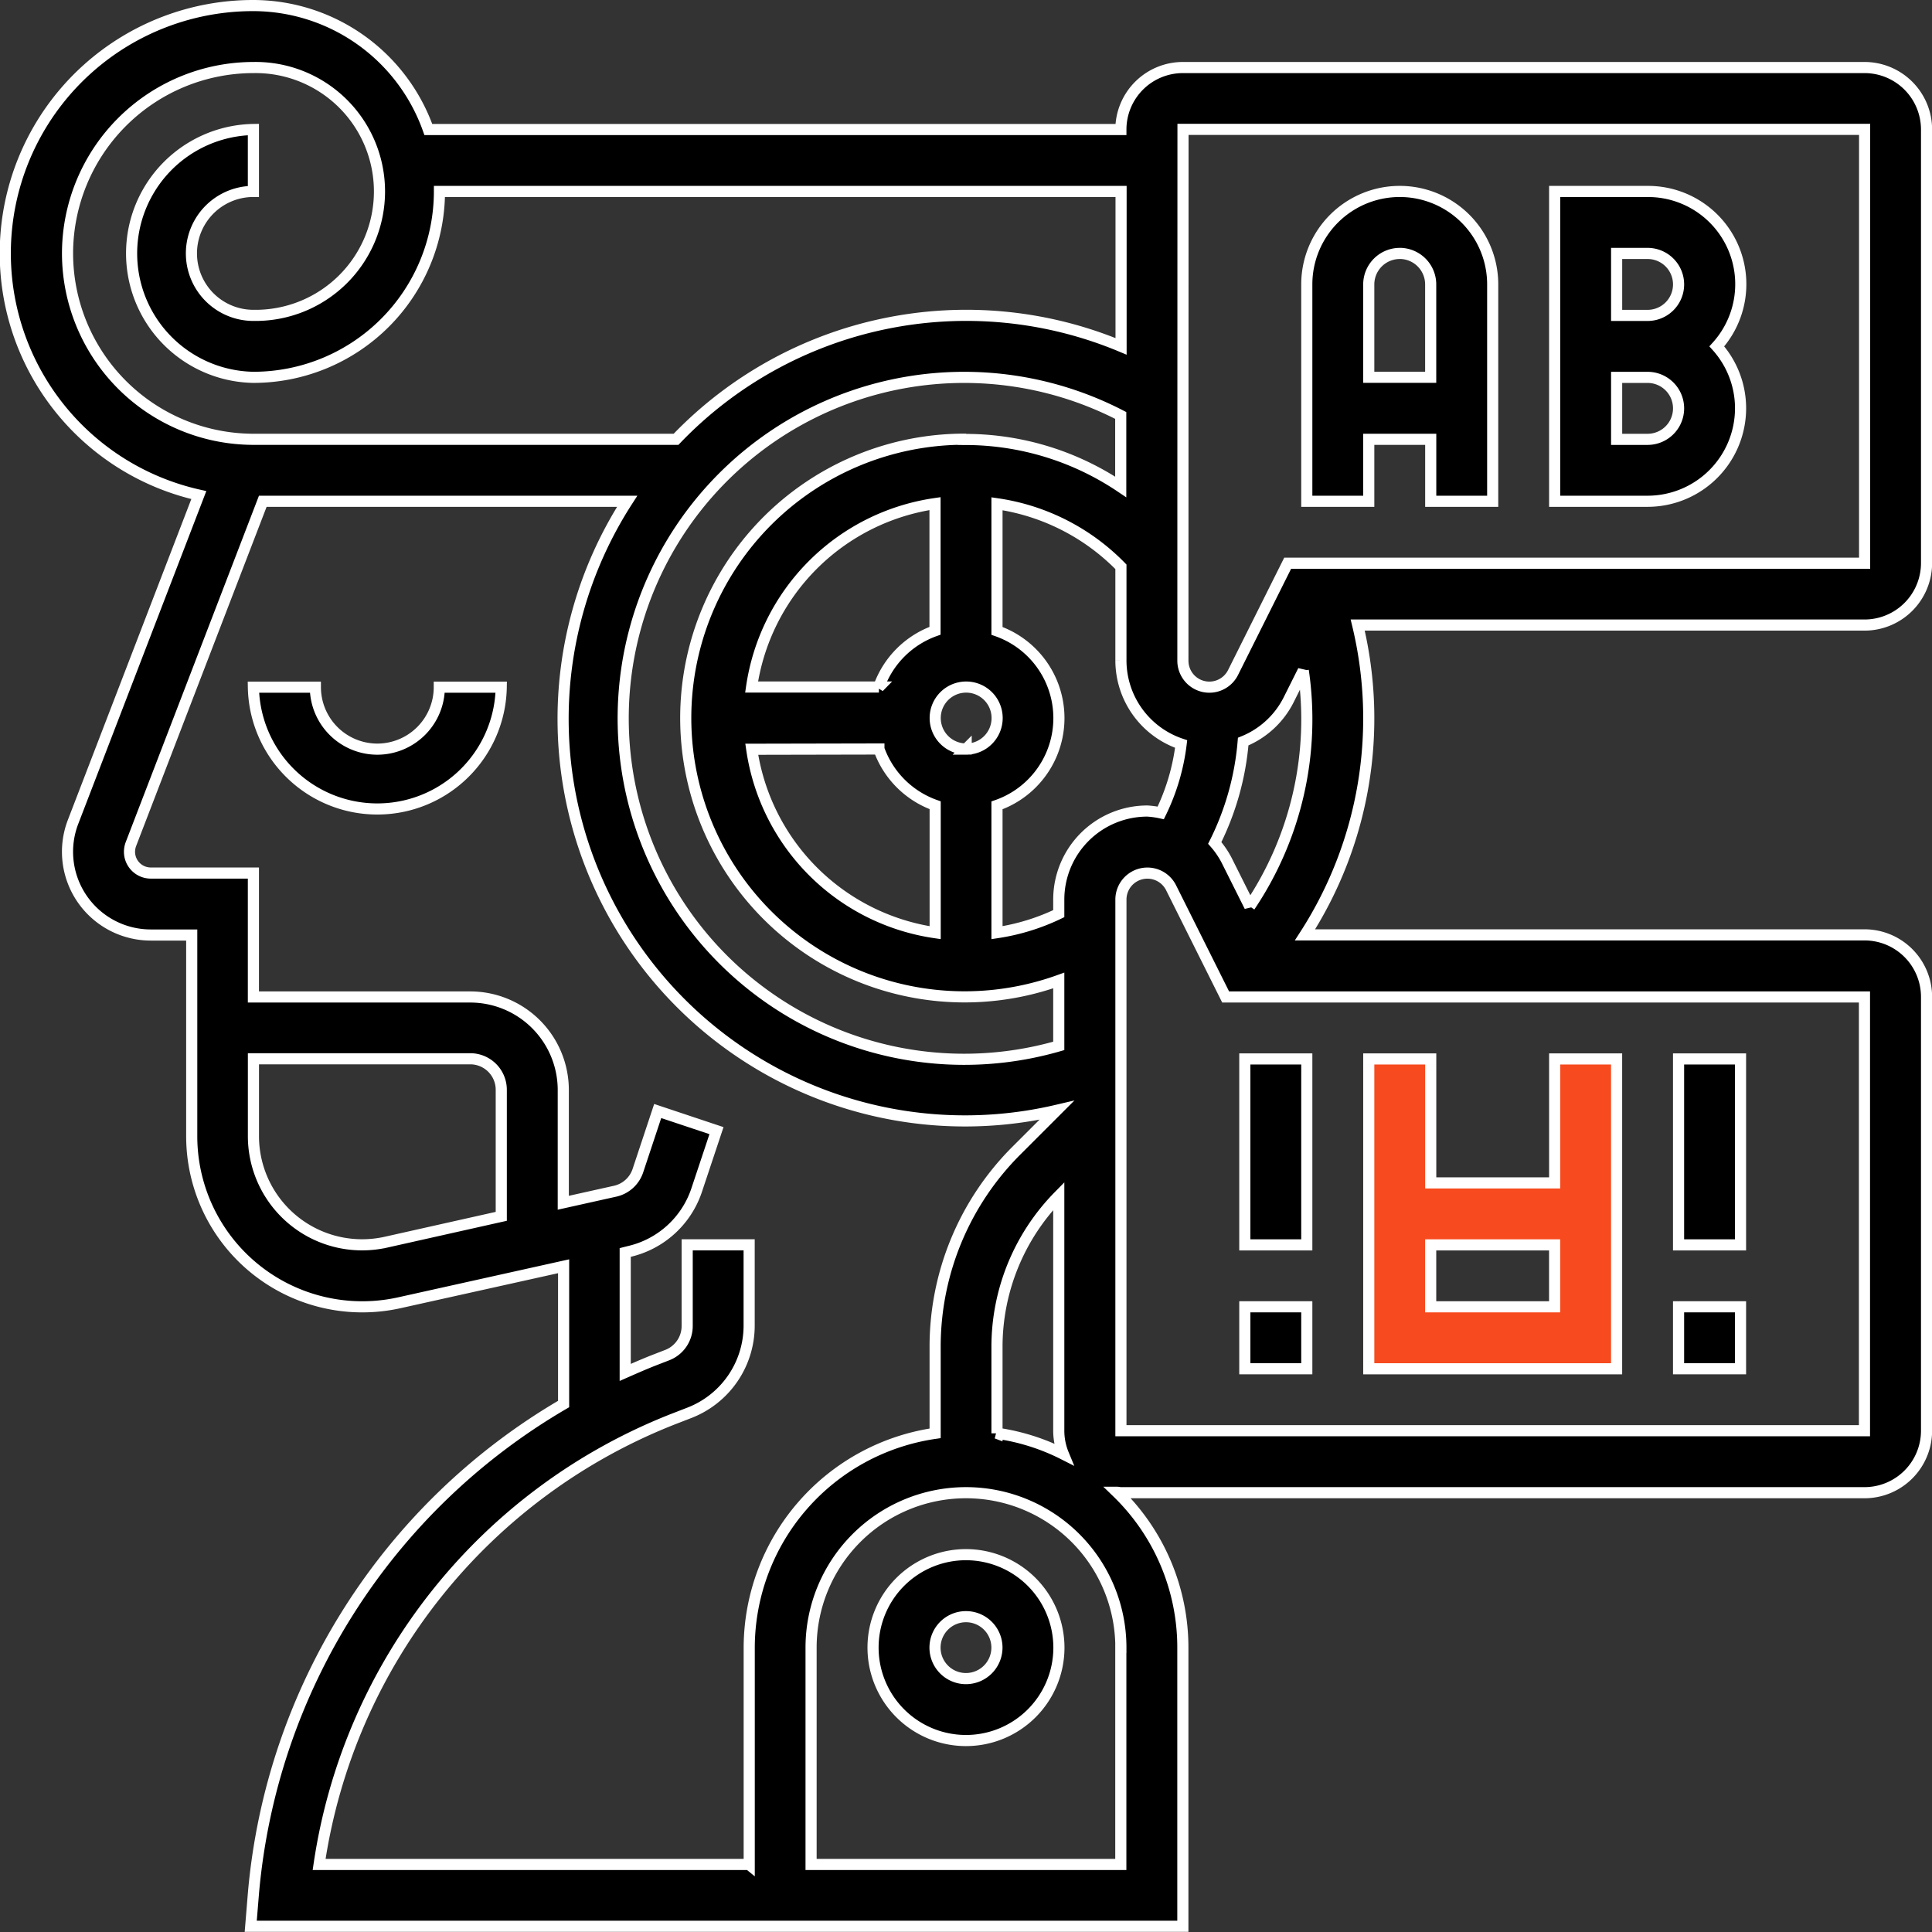 <svg xmlns="http://www.w3.org/2000/svg" width="52.097" height="52.097" viewBox="0 0 52.097 52.097"><rect x="0" y="0" width="52.097" height="52.097" fill="#333333" stroke="none"/><defs><style>.a,.b{stroke:#fff;stroke-width:0.3px;}.b{fill:#f74a1e;}</style></defs><g transform="translate(-0.85 -0.85)"><path class="a" d="M52.8,16.038V4.342a1.673,1.673,0,0,0-1.671-1.671H32.746a1.673,1.673,0,0,0-1.671,1.671H12.4A5.016,5.016,0,0,0,7.683,1,6.681,6.681,0,0,0,6.211,14.2L2.82,23.013a2.245,2.245,0,0,0,2.1,3.05h1.1v5.426a4.6,4.6,0,0,0,5.6,4.49l4.428-.984V38.71A16.981,16.981,0,0,0,7.685,51.893l-.074.9H32.746V45.278a5.828,5.828,0,0,0-1.774-4.188c.035,0,.068.011.1.011h20.05A1.673,1.673,0,0,0,52.8,39.43v-11.7a1.673,1.673,0,0,0-1.671-1.671H36.04a10.769,10.769,0,0,0,1.421-8.354H51.126A1.673,1.673,0,0,0,52.8,16.038Zm-20.05-11.7h18.38v11.7H35.572L34.1,18.984a.714.714,0,0,1-1.353-.318Zm-8.2,15.038H21.117a5.851,5.851,0,0,1,4.946-4.946v3.429A2.5,2.5,0,0,0,24.546,19.38Zm0,1.671a2.5,2.5,0,0,0,1.517,1.517V26a5.851,5.851,0,0,1-4.946-4.946Zm2.353,0a.835.835,0,1,1,.835-.835A.837.837,0,0,1,26.9,21.05Zm0-8.354A7.519,7.519,0,1,0,29.4,27.289v1.764a9.194,9.194,0,1,1,1.671-17v1.927A7.514,7.514,0,0,0,26.9,12.7ZM2.671,7.683A5.018,5.018,0,0,1,7.683,2.671a3.342,3.342,0,1,1,0,6.683,1.671,1.671,0,0,1,0-3.342V4.342a3.342,3.342,0,0,0,0,6.683A5.018,5.018,0,0,0,12.7,6.013h18.38V10.19a10.832,10.832,0,0,0-12,2.506H7.683A5.018,5.018,0,0,1,2.671,7.683Zm8.577,26.665a2.964,2.964,0,0,1-.636.069,2.931,2.931,0,0,1-2.928-2.928V29.4h5.848a.837.837,0,0,1,.835.835v3.414Zm9.8,16.778H9.455A15.3,15.3,0,0,1,19.044,39.1l.4-.155a2.522,2.522,0,0,0,1.607-2.339V34.417H19.38v2.194a.84.84,0,0,1-.536.779l-.4.155c-.25.1-.492.206-.735.313V34.623L17.8,34.6a2.516,2.516,0,0,0,1.834-1.653l.536-1.609-1.585-.529L18.05,32.42a.839.839,0,0,1-.611.551l-1.4.312V30.24a2.509,2.509,0,0,0-2.506-2.506H7.683V24.392H4.916a.574.574,0,0,1-.574-.574.6.6,0,0,1,.038-.206l3.556-9.245h9.826A10.838,10.838,0,0,0,29.345,30.79l-1.079,1.079a7.469,7.469,0,0,0-2.2,5.317V39.5a5.852,5.852,0,0,0-5.013,5.781v5.849Zm10.025-5.848v5.848H22.721V45.278a4.177,4.177,0,0,1,8.354,0ZM27.734,39.5V37.186A5.806,5.806,0,0,1,29.4,33.1V39.43a1.666,1.666,0,0,0,.126.633,5.783,5.783,0,0,0-1.8-.566ZM29.4,25.106v.381A5.826,5.826,0,0,1,27.734,26V22.567a2.492,2.492,0,0,0,0-4.705V14.434a5.84,5.84,0,0,1,3.342,1.7v2.531A2.38,2.38,0,0,0,32.7,20.913a5.818,5.818,0,0,1-.55,1.857,2.339,2.339,0,0,0-.359-.05A2.388,2.388,0,0,0,29.4,25.106ZM51.126,39.43H31.076V25.106a.714.714,0,0,1,1.352-.319L33.9,27.734H51.126ZM34.549,25.292l-.627-1.253a2.358,2.358,0,0,0-.316-.459,7.466,7.466,0,0,0,.767-2.733,2.356,2.356,0,0,0,1.22-1.114l.4-.8a9.032,9.032,0,0,1-1.444,6.358Z"/><path class="a" d="M44.671,13.683h1.671v1.671h1.671V9.506a2.506,2.506,0,0,0-5.013,0v5.848h1.671Zm.835-5.013a.837.837,0,0,1,.835.835v2.506H44.671V9.506A.837.837,0,0,1,45.506,8.671Z" transform="translate(-6.912 -0.987)"/><path class="a" d="M56.013,12.848a2.5,2.5,0,0,0-.64-1.671A2.5,2.5,0,0,0,53.506,7H51v8.354h2.506A2.509,2.509,0,0,0,56.013,12.848ZM52.671,8.671h.835a.835.835,0,1,1,0,1.671h-.835Zm0,3.342h.835a.835.835,0,1,1,0,1.671h-.835Z" transform="translate(-8.228 -0.987)"/><path class="b" d="M51.683,35H50.013v3.342H46.671V35H45v8.354h6.683Zm-5.013,6.683V40.013h3.342v1.671Z" transform="translate(-7.241 -5.595)"/><path class="a" d="M41,43h1.671v1.671H41Z" transform="translate(-6.583 -6.912)"/><path class="a" d="M41,35h1.671v5.013H41Z" transform="translate(-6.583 -5.595)"/><path class="a" d="M55,43h1.671v1.671H55Z" transform="translate(-8.887 -6.912)"/><path class="a" d="M55,35h1.671v5.013H55Z" transform="translate(-8.887 -5.595)"/><path class="a" d="M12.342,24.671A1.673,1.673,0,0,1,10.671,23H9a3.342,3.342,0,0,0,6.683,0H14.013A1.673,1.673,0,0,1,12.342,24.671Z" transform="translate(-1.317 -3.62)"/><path class="a" d="M31.506,51a2.506,2.506,0,1,0,2.506,2.506A2.509,2.509,0,0,0,31.506,51Zm0,3.342a.835.835,0,1,1,.835-.835A.837.837,0,0,1,31.506,54.342Z" transform="translate(-4.608 -8.228)"/></g></svg>